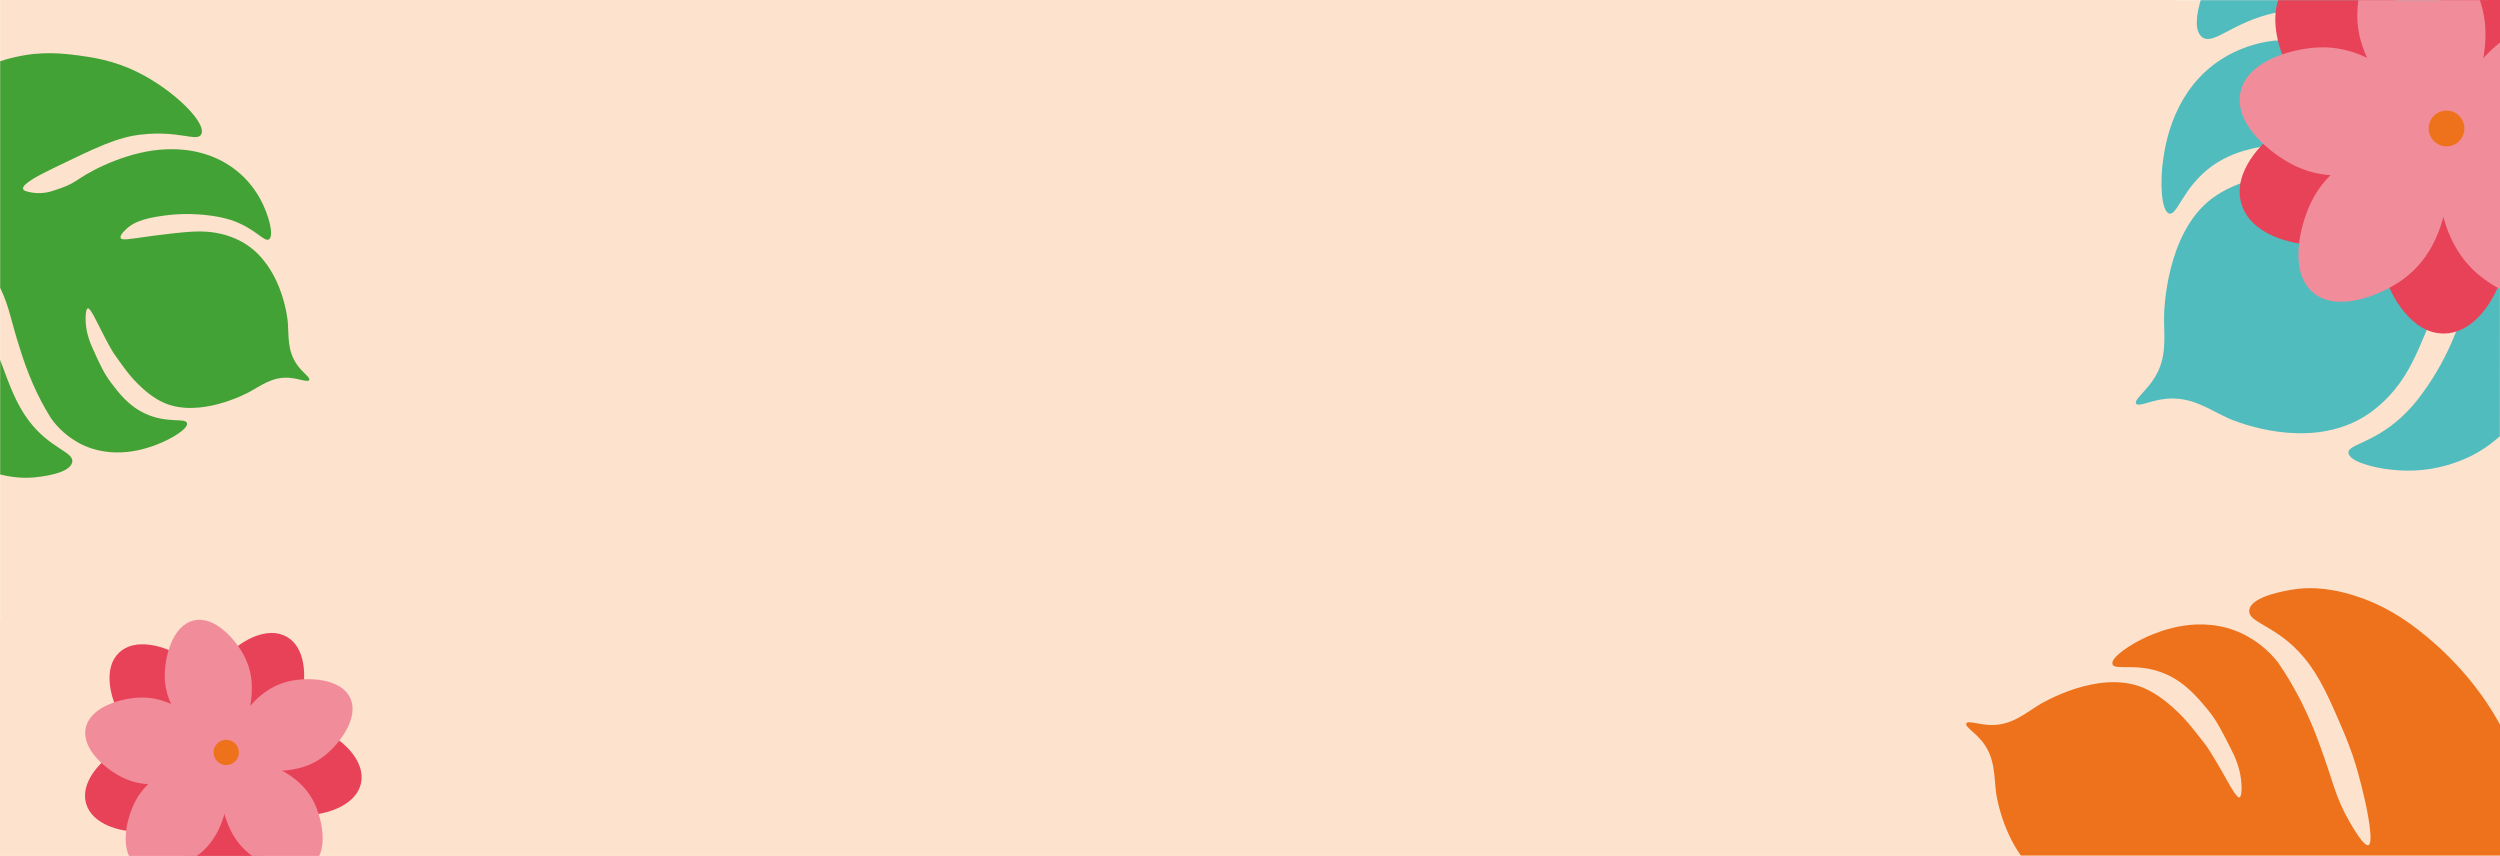 <?xml version="1.0" encoding="utf-8"?>
<!-- Generator: Adobe Illustrator 26.0.1, SVG Export Plug-In . SVG Version: 6.00 Build 0)  -->
<svg version="1.1" id="Слой_1" xmlns="http://www.w3.org/2000/svg" xmlns:xlink="http://www.w3.org/1999/xlink" x="0px" y="0px"
	 viewBox="0 0 1440 493" style="enable-background:new 0 0 1440 493;" xml:space="preserve">
<style type="text/css">
	.st0{fill:#FDE3CD;}
	.st1{fill:#50BCBD;}
	.st2{fill:#E84258;}
	.st3{fill:#F18D9A;}
	.st4{fill:#EE721C;}
	.st5{fill:#43A235;}
</style>
<polygon class="st0" points="1253.4,0.1 1253.4,0 0.1,0 0.1,357 0,357 0,493 1440,493 1440,0.1 "/>
<path class="st1" d="M1267.6,0.1c-2.4,8.1-3.8,17.4,0.6,21.1c7.1,6,19.2-11,49.3-15.1c17.1-2.3,34,0.3,57.2,4
	c8.3,1.3,14.5,2.6,18.3,3.5c10.4,2.5,18.9,5.3,27.9,8.2c5.1,1.7,12.5,4.4,19,7.3l0-29H1267.6z"/>
<path class="st1" d="M1440,40.4c-3.2,0-6-0.1-8-0.2c-20.7-0.7-29.6-5.3-57.2-10.9c-10.7-2.3-21.6-4-32.5-5.1
	c-10.7-1-21.4-1.2-32.2-0.8c-10.8,1.2-21.2,4.8-30.4,10.6c-27.6,17.6-32.3,48.6-33.6,57c-2.1,13.6-1.3,30.8,3.4,32s7.8-15,24.3-27.1
	c12.7-9.3,26.7-11.2,37.4-12.7c10.1-1.4,17.5-0.8,32.3,0.5c7.4,0.6,16.7,1.8,26.3,7.3c1.8,1,7.2,4.1,6.6,5.9c-0.2,0.5-1,1.8-15,1.1
	c-6.6-0.4-23.9-1-29.5-0.4c-9.4,0.9-16.7,1.9-18.4,2.1c-3.4,0.5-25.1,3.8-39.5,14.7c-26.4,19.9-27.5,64.8-27.5,68
	c-0.1,11.7,2,23.7-5.8,35.7c-4.7,7.4-11.7,12.3-10.3,14.4c1.4,2.1,8.6-2,17.4-2.8c14.3-1.3,23.7,5.6,34.8,10.8
	c3.7,1.8,38.6,16.5,69.7,4.2c15.1-5.9,24.2-16.9,26.8-20c8.3-9.9,13-21,18.4-33.9c4.7-11.2,8-19.7,8-19.7c5.6-14.2,7.5-20.4,10-20.3
	c3.1,0.2,4.7,9.9,4.9,10.7c0.8,4.6,1.2,12.5-6.2,30.8c-4.8,12.1-11.1,23.6-18.8,34.1c-3.6,5.1-7.8,9.9-12.4,14.1
	c-16.5,15-30.6,15.4-30.3,20.3c0.2,5.5,18.6,10.2,33.8,10.3c12.3,0.1,24.4-2.6,35.5-7.8c7.1-3.4,12.8-7.5,17.9-12L1440,40.4z"/>
<path class="st2" d="M1379.3,0.1h-67.1c-4.2,12.8,0.5,29,5.5,38.3c9.7,18.3,27.9,24.5,38.3,28c10.5,3.6,29.7,10.2,39.1,1.2
	c10.6-10.1,1.9-33.2-1.4-42C1391.2,19,1387.4,8.8,1379.3,0.1z"/>
<path class="st2" d="M1396,86.6c-3.9-14.3-28.4-17.8-37.8-19.2c-10.2-1.5-27.6-4.1-44.1,6.7c-11.2,7.3-28.3,25-23.1,43.1
	c5.2,18.1,29.1,23.7,42.2,23.9c20.9,0.3,35-12.9,43.1-20.4C1384.5,113.2,1399.5,99.4,1396,86.6z"/>
<path class="st2" d="M1440,123.2c-1.8-5.4-3.7-9.1-5.5-12.7c-4.8-10-13.6-28.3-26.6-28.6c-14.6-0.3-24.8,22.4-28.7,31
	c-4.2,9.3-11.6,25.5-6.1,44.4c3.8,13.2,16,34.9,34.5,34.8c16.8-0.1,27.7-17.3,32.5-29.9L1440,123.2z"/>
<path class="st2" d="M1440,59.3c-10.2,3.2-21.7,8.4-23.8,18.1c-3,14,15.7,27.9,23.8,33.7L1440,59.3z"/>
<path class="st2" d="M1405.1,0.1c-6.7,12.3-7,25.5-7.2,34.1c-0.3,11-0.8,31.2,10.7,37.4c9.5,5.1,22.3-1.5,31.5-7.9l0-63.7
	L1405.1,0.1z"/>
<path class="st3" d="M1402.2,76.8c3.1-14.5-16.9-29.1-24.6-34.7c-6.8-5-21.5-15.6-42-14.8c-14.7,0.6-41.3,7.5-45.1,25.8
	c-3.9,18.4,17.6,35.7,31.2,42.3c19.6,9.6,38.6,4.6,47.5,2.2C1379.9,95,1399.5,89.8,1402.2,76.8z"/>
<path class="st3" d="M1406.3,80.9c-11.1-9.6-33.5,1.1-42,5.3c-7.6,3.7-23.9,11.5-33,30.1c-6.5,13.2-13.2,40,0.9,52.1
	c14.1,12.1,39.5,1.4,51.8-7.4c17.8-12.8,22.4-31.9,24.7-40.9C1411.4,109.2,1416.2,89.5,1406.3,80.9z"/>
<path class="st3" d="M1440,81.8c-10.2-4.1-22.9-7.7-30.9-1.3c-11.5,9.2-5,33-2.4,42.1c2.2,8.1,7,25.5,23.7,37.8
	c2.7,2,5.8,4.1,9.6,6.1L1440,81.8z"/>
<path class="st3" d="M1440,24.5c-7.3,5.7-12,11.7-15.1,15.6c-6.8,8.7-19.2,24.7-13.7,36.5c4.4,9.4,17.8,11.8,28.8,12.3L1440,24.5z"
	/>
<path class="st3" d="M1358.4,0.1c-0.4,3.1-0.6,5.9-0.6,8.5c-0.1,21.7,12.6,36.6,18.6,43.6c7.2,8.4,20.3,23.8,33.1,20.8
	c14.3-3.3,18.8-27.6,20.4-36.8c1.3-7,3.8-20.9-1.5-36.1H1358.4z"/>
<path class="st4" d="M1409.2,84.3c5.7,0,10.3-4.6,10.3-10.3c0-5.7-4.6-10.3-10.3-10.3c-5.7,0-10.3,4.6-10.3,10.3
	C1398.9,79.7,1403.6,84.3,1409.2,84.3z"/>
<path class="st4" d="M1440,417.3c-9.1-16.5-22.5-34.2-42.1-50.5c-12.7-10.6-25.7-18.7-41.7-23.7c-17.2-5.5-28.9-4.5-34.4-3.7
	c-3.8,0.6-25.1,3.7-26.2,12c-1.1,7.5,16,8.5,31.8,27.7c9,10.9,14.5,23.7,22.1,41.4c2.7,6.3,4.4,11.2,5.5,14.2
	c2.8,8.3,4.6,15.4,6.4,22.9c2.2,9,6,28,2.8,29.2c-2.5,0.9-8.5-9.4-10.9-13.5c-8.4-14.6-9.2-22.8-17.2-44.4
	c-3-8.5-6.6-16.7-10.6-24.8c-4-7.8-8.4-15.4-13.4-22.6c-5.5-7-12.5-12.6-20.5-16.5c-24.2-11.5-47.7-1.3-54.1,1.4
	c-10.3,4.5-22,12.4-20.7,16.2c1.2,3.8,13.8-1.1,29.3,5.1c12,4.8,19.3,13.6,25,20.4c5.4,6.4,8.1,11.8,13.6,22.6
	c2.8,5.4,6,12.4,6.4,21.4c0.1,1.7,0.2,6.8-1.2,7.2c-0.4,0.1-1.7,0.1-7.2-9.9c-2.6-4.8-9.7-17-12.5-20.7c-4.7-6.1-8.5-10.7-9.5-11.9
	c-1.9-2.2-13.5-15.8-27.3-21.1c-25.3-9.7-56.8,9-59.1,10.4c-8.1,5-15.5,11.6-27.3,11.5c-7.2-0.1-13.5-2.8-14.4-0.9
	c-0.9,1.9,5.1,5.1,9.5,10.8c7.1,9.3,6.4,18.9,7.6,28.8c0.3,2.5,3.2,20.7,14.3,36.5l276,0V417.3z"/>
<path class="st5" d="M16.5,242.2c-7-9.3-11-20.1-16.4-34.9v66c9.3,2.3,15.9,2,19.4,1.7c3.2-0.3,20.8-2,22.1-8.8
	C42.8,260.2,28.8,258.6,16.5,242.2z"/>
<path class="st5" d="M170.9,209.8c-5.4-8-4.5-15.8-5.1-24c-0.2-2.7-3-28.1-20.4-42.4c-8.4-6.9-17.9-8.7-20.5-9.2
	c-8.5-1.6-16.6-0.7-26,0.3c-8.1,0.9-14.2,1.8-14.2,1.8c-10.2,1.4-14.5,2.3-15.2,0.8c-0.9-1.9,4.2-6,4.7-6.4
	c2.4-1.9,6.9-4.8,20.2-6.5c8.7-1.2,17.5-1.2,26.2-0.1c4.2,0.5,8.4,1.4,12.4,2.6c14.2,4.8,19.1,12.9,21.9,11.2c3.2-2-0.1-14.3-5-23.3
	c-4-7.3-9.5-13.5-16.3-18.3C118.1,85.4,101.2,85.8,95.8,86c-20.4,0.7-41.2,10.9-50.2,17c-5.6,3.8-8.7,4.8-14.8,6.8
	c-4,1.4-8.3,1.8-12.5,1.1c-2.6-0.5-4.7-0.9-5-2.1c-0.7-2.6,7.8-7.3,17.6-12C55.3,85,67.5,79,81.4,77.5c21.7-2.5,32.1,4.4,34.5-0.1
	c3.5-6.4-15.9-25.7-36.8-35.9C65.4,34.7,53,33,45.7,32c-9.3-1.2-21.6-2.7-37,0.9c-2.2,0.5-5.2,1.2-8.6,2.4v130.5
	c5.4,11.1,5.9,18.1,11.4,35.1c2.2,7.1,4.7,14,7.7,20.8c2.9,6.6,6.3,13,10.1,19.1c4.2,6,9.8,10.9,16.2,14.4c19.4,10.4,39.2,3,44.5,1
	c8.7-3.3,18.6-9.3,17.7-12.5c-0.9-3.2-11.4,0.4-23.9-5.4c-9.7-4.4-15.4-12-19.8-17.8c-4.1-5.5-6.2-10-10.3-19.1
	c-2.1-4.6-4.4-10.4-4.4-17.9c0-1.4,0.1-5.6,1.3-5.9c0.3-0.1,1.4,0,5.5,8.4c2,4,7.3,14.4,9.4,17.5c3.6,5.2,6.6,9.2,7.3,10.1
	c1.4,1.9,10.5,13.5,21.6,18.4c20.4,9,47.1-5.1,49-6.1c6.9-3.7,13.3-8.9,22.9-8.3c5.9,0.4,11,2.8,11.8,1.3
	C179,217.5,174.2,214.7,170.9,209.8z"/>
<path class="st2" d="M120.7,429.5c7.2-7,1.3-22.8-1-28.8c-2.4-6.4-6.6-17.8-18.3-24.3c-7.7-4.2-23.6-9.2-32.8-0.5
	c-9.2,8.7-5.1,25.2-0.7,33.5c6.6,12.6,19,16.8,26.2,19.3C101.2,431.1,114.3,435.7,120.7,429.5z"/>
<path class="st2" d="M121.3,442.2c-2.7-9.7-19.4-12-25.8-12.9c-6.9-1-18.9-2.7-30.1,4.5c-7.6,4.9-19.3,16.9-15.8,29.1
	c3.6,12.2,19.9,16,28.8,16.1c14.2,0.2,23.9-8.7,29.4-13.8C113.5,460.1,123.7,450.8,121.3,442.2z"/>
<path class="st2" d="M151.8,493c0.3-0.8,0.6-1.5,0.8-2.3c4.2-13.7-1.6-25.5-4.9-32.1c-3.3-6.8-9.4-19.2-18.3-19.4
	c-10-0.2-17,15.2-19.7,21.1c-2.9,6.3-8,17.3-4.2,30.1c0.2,0.8,0.6,1.7,0.9,2.7L151.8,493z"/>
<path class="st2" d="M135.2,435.8c-2.1,9.8,11.6,19.7,16.8,23.4c5.7,4.1,15.4,11.2,28.7,10c8.6-0.8,24.4-5.6,27.2-17.9
	c2.8-12.4-9.5-23.7-17.7-28.2c-12.4-6.8-25.1-3.4-32.5-1.5C150.5,423.5,137.1,427.1,135.2,435.8z"/>
<path class="st2" d="M129.6,432.2c8.8,4.8,22.1-5.7,27.2-9.6c5.4-4.3,15-11.6,17.6-24.8c1.6-8.2,1.8-24.7-9.2-31
	c-11-6.3-25.6,2.1-32.5,9c-10,10-10.3,23.1-10.4,30.8C122.1,414.1,121.8,428,129.6,432.2z"/>
<path class="st3" d="M125.7,435.3c2.1-9.8-11.6-19.7-16.8-23.5c-4.7-3.4-14.7-10.6-28.7-10c-10,0.4-28.2,5.1-30.8,17.5
	c-2.6,12.4,12,24.1,21.3,28.6c13.4,6.5,26.4,3.1,32.5,1.5C110.4,447.5,123.8,444,125.7,435.3z"/>
<path class="st3" d="M128.5,438.5c-7.6-6.5-22.8,0.8-28.6,3.6c-5.2,2.5-16.3,7.8-22.5,20.5c-3.7,7.5-7.4,21.2-3.1,30.4l39,0
	c0,0,0,0,0.1,0c12.1-8.7,15.3-21.7,16.8-27.8C131.9,457.8,135.2,444.3,128.5,438.5z"/>
<path class="st3" d="M144.8,492.7c0.2,0.1,0.3,0.2,0.5,0.3l38.6,0c4.2-9.1,0.9-22.6-2.7-30.2c-6.4-13.5-18.6-19-24.3-21.6
	c-6.9-3.1-19.5-8.8-26.5-3.2c-7.8,6.3-3.4,22.6-1.7,28.8C130.2,472.4,133.5,484.3,144.8,492.7z"/>
<path class="st3" d="M131.3,435.7c4.2,9.1,21.1,8.6,27.6,8.4c5.7-0.2,18.1-0.5,28.9-9.5c7.7-6.4,19.3-21.1,13.9-32.6
	c-5.5-11.5-24.2-11.9-34.3-9.8c-14.6,3-22.8,13.6-26.7,18.5C136,416.7,127.5,427.6,131.3,435.7z"/>
<path class="st3" d="M130,433.2c9.8-2.3,12.8-18.9,13.9-25.3c1-5.6,3.2-17.8-3.3-30.2c-4.7-8.9-16.7-23.3-29.1-20.3
	c-12.4,3-16.6,21.2-16.6,31.6c-0.1,14.9,8.6,25.1,12.6,29.9C112.4,424.7,121.3,435.3,130,433.2z"/>
<path class="st4" d="M130.3,440.7c4,0,7.3-3.2,7.3-7.3c0-4-3.2-7.3-7.3-7.3c-4,0-7.3,3.2-7.3,7.3
	C123.1,437.5,126.3,440.7,130.3,440.7z"/>
</svg>
